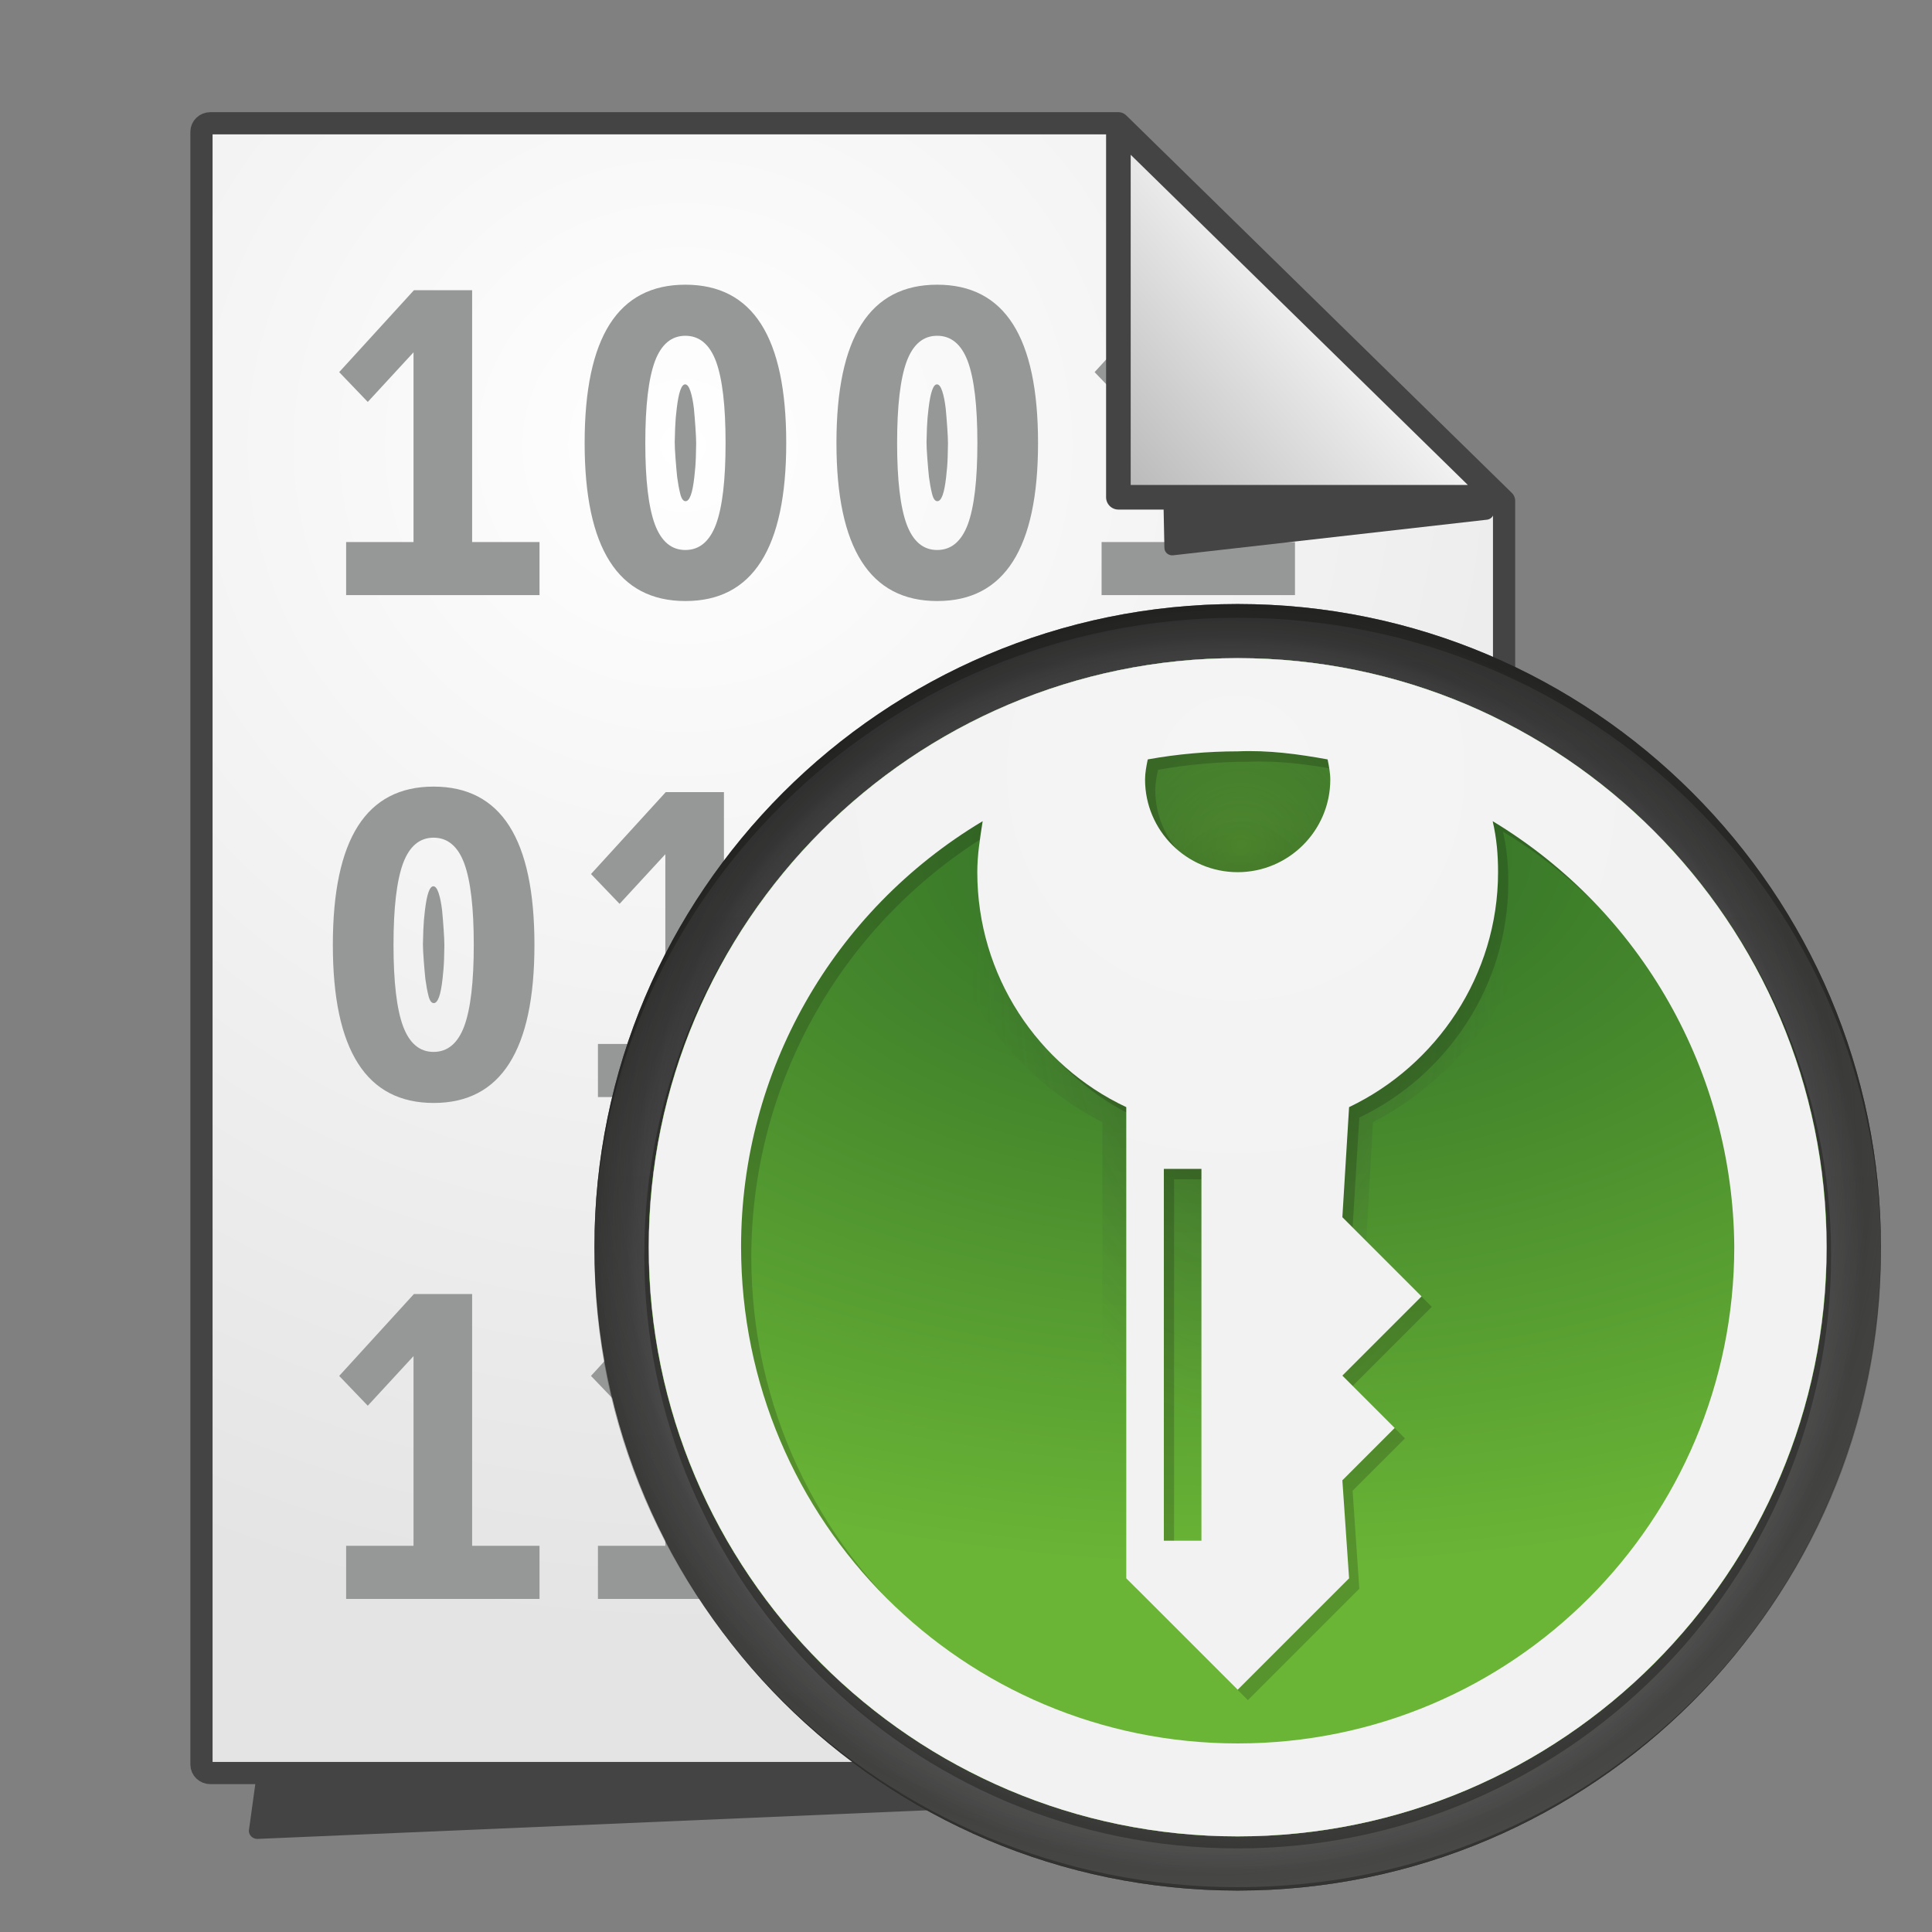 <?xml version="1.0" encoding="UTF-8"?><svg xmlns="http://www.w3.org/2000/svg" xmlns:xlink="http://www.w3.org/1999/xlink" viewBox="0 0 128 128"><rect x="0" y="0" width="128" height="128" fill="#808080" stroke="none"/><defs><radialGradient id="e" cx="45.245" cy="30.458" fx="45.245" fy="30.458" r="81.951" gradientTransform="translate(0 .222) scale(1 .962)" gradientUnits="userSpaceOnUse"><stop offset="0" stop-color="#fff"/><stop offset="1" stop-color="#e4e4e4"/></radialGradient><linearGradient id="i" x1="90.155" y1="17.611" x2="71.147" y2="34.077" gradientUnits="userSpaceOnUse"><stop offset="0" stop-color="#fff"/><stop offset="1" stop-color="#adadad"/></linearGradient><linearGradient id="l" x1="81.999" y1="35.529" x2="81.999" y2="120.763" gradientUnits="userSpaceOnUse"><stop offset="0" stop-color="#414141"/><stop offset=".196" stop-color="#3e3e3e"/><stop offset="1" stop-color="#3a3a3a"/></linearGradient><radialGradient id="n" cx="491.978" cy="94.778" fx="491.978" fy="94.778" r="145.02" gradientTransform="translate(-94.808 41.726) scale(.354)" gradientUnits="userSpaceOnUse"><stop offset=".673" stop-color="#fcfcfc" stop-opacity="0"/><stop offset="1" stop-color="#fcfcfc"/></radialGradient><radialGradient id="p" cx="497.819" cy="113.88" fx="497.819" fy="113.88" r="120.636" gradientTransform="translate(-94.808 41.726) scale(.354)" gradientUnits="userSpaceOnUse"><stop offset=".109" stop-color="#0f0f0d" stop-opacity="0"/><stop offset=".886" stop-color="#414141" stop-opacity="0"/><stop offset=".934" stop-color="#1e1e1d" stop-opacity=".684"/><stop offset=".987" stop-color="#0f0f0d"/></radialGradient><radialGradient id="t" cx="501.839" cy="41.547" fx="501.839" fy="41.547" r="234.314" gradientTransform="translate(-94.808 47.945) scale(.354 .203)" gradientUnits="userSpaceOnUse"><stop offset="0" stop-color="#2e6b26"/><stop offset="1" stop-color="#6ab536"/></radialGradient><radialGradient id="v" cx="500.086" cy="40.311" fx="500.086" fy="40.311" r="45.761" gradientTransform="translate(-94.808 41.726) scale(.354)" gradientUnits="userSpaceOnUse"><stop offset="0" stop-color="#6ab536"/><stop offset="1" stop-color="#2e6b26"/></radialGradient><radialGradient id="x" cx="522.417" cy="69.727" fx="522.417" fy="69.727" r="67.589" gradientTransform="translate(-93.385 26.371) scale(.336 .557)" gradientUnits="userSpaceOnUse"><stop offset="0" stop-color="#000"/><stop offset=".784" stop-color="#4f4f4f" stop-opacity="0"/></radialGradient><radialGradient id="aa" cx="499.111" cy="26.557" fx="499.111" fy="26.557" r="156.41" gradientTransform="translate(-94.808 41.726) scale(.354)" gradientUnits="userSpaceOnUse"><stop offset="0" stop-color="#f5f5f5"/><stop offset=".548" stop-color="#f2f2f2"/></radialGradient></defs><g style="isolation:isolate;"><g id="b"><g id="c"><rect width="128" height="128" style="fill:none; stroke-width:0px;"/><path id="d" d="m99.648,95.689l-77.71-10.351c-.311,0-.563.242-.563.541l-4.887,35.413c0,.299.252.541.563.541l81.447-3.482c.311,0,.563-.242.563-.541l1.151-21.579c0-.299-.252-.541-.563-.541Z" style="fill:#444; stroke-width:0px;"/><path id="f" d="m99.059,117.469H13.937c-.325,0-.589-.252-.589-.563V8.73c0-.311.264-.563.589-.563h60.16l25.552,25.016v83.723c0,.311-.264.563-.589.563Z" style="fill:url(#e); stroke:#444; stroke-linecap:round; stroke-linejoin:round; stroke-width:1.471px;"/><g id="g"><path d="m22.932,35.911h4.465v-12.57l-3.031,3.288-1.894-1.975,4.952-5.426h3.856v16.683h4.465v3.518h-12.813v-3.518Z" style="fill:#969797; stroke-width:0px;"/><path d="m45.419,39.821c-2.237,0-3.91-.875-5.02-2.625-1.11-1.741-1.665-4.357-1.665-7.848,0-3.509.555-6.133,1.665-7.875,1.11-1.741,2.778-2.611,5.006-2.611,2.237,0,3.91.87,5.02,2.611,1.11,1.741,1.665,4.366,1.665,7.875,0,6.981-2.224,10.472-6.671,10.472Zm-.014-3.382c.929,0,1.605-.564,2.03-1.692.424-1.145.636-2.945.636-5.398,0-2.462-.212-4.266-.636-5.412-.424-1.127-1.101-1.691-2.03-1.691-.92,0-1.592.564-2.016,1.691-.424,1.146-.636,2.95-.636,5.412,0,2.453.212,4.253.636,5.398.424,1.128,1.096,1.692,2.016,1.692Zm.014-3.234c-.154,0-.271-.165-.352-.494-.082-.329-.149-.697-.203-1.103-.036-.343-.072-.751-.108-1.225-.036-.473-.054-.836-.054-1.089,0-.171.009-.484.027-.94.018-.455.054-.89.108-1.306.126-1.055.311-1.583.555-1.583.135,0,.252.151.352.454.099.302.175.688.23,1.157.036.379.07.796.101,1.252.031.456.048.805.048,1.048,0,.154-.007.451-.02.893s-.048.884-.101,1.326c-.117,1.074-.311,1.61-.582,1.61Z" style="fill:#969797; stroke-width:0px;"/><path d="m62.102,39.821c-2.237,0-3.91-.875-5.02-2.625-1.11-1.741-1.665-4.357-1.665-7.848,0-3.509.555-6.133,1.665-7.875,1.11-1.741,2.778-2.611,5.006-2.611,2.237,0,3.911.87,5.02,2.611,1.11,1.741,1.665,4.366,1.665,7.875,0,6.981-2.224,10.472-6.671,10.472Zm-.014-3.382c.929,0,1.605-.564,2.03-1.692.424-1.145.636-2.945.636-5.398,0-2.462-.212-4.266-.636-5.412-.424-1.127-1.101-1.691-2.03-1.691-.92,0-1.592.564-2.016,1.691-.424,1.146-.636,2.95-.636,5.412,0,2.453.212,4.253.636,5.398.424,1.128,1.096,1.692,2.016,1.692Zm.014-3.234c-.154,0-.271-.165-.352-.494-.082-.329-.149-.697-.203-1.103-.036-.343-.072-.751-.108-1.225-.036-.473-.054-.836-.054-1.089,0-.171.009-.484.027-.94.018-.455.054-.89.108-1.306.126-1.055.311-1.583.555-1.583.135,0,.252.151.352.454.099.302.175.688.23,1.157.036.379.07.796.101,1.252.031.456.048.805.048,1.048,0,.154-.007.451-.02.893s-.048.884-.101,1.326c-.117,1.074-.311,1.61-.582,1.61Z" style="fill:#969797; stroke-width:0px;"/><path d="m72.981,35.911h4.465v-12.57l-3.031,3.288-1.894-1.975,4.953-5.426h3.856v16.683h4.466v3.518h-12.813v-3.518Z" style="fill:#969797; stroke-width:0px;"/><path d="m28.737,73.074c-2.237,0-3.91-.875-5.02-2.625-1.11-1.741-1.665-4.357-1.665-7.848,0-3.509.555-6.133,1.665-7.875,1.11-1.741,2.778-2.611,5.006-2.611,2.237,0,3.91.87,5.02,2.611,1.11,1.741,1.665,4.366,1.665,7.875,0,6.982-2.224,10.473-6.671,10.473Zm-.014-3.382c.929,0,1.605-.564,2.03-1.692.424-1.145.636-2.946.636-5.399,0-2.462-.212-4.266-.636-5.412-.424-1.127-1.101-1.691-2.03-1.691-.92,0-1.592.564-2.016,1.691-.424,1.146-.636,2.95-.636,5.412,0,2.453.212,4.254.636,5.399.424,1.127,1.096,1.692,2.016,1.692Zm.014-3.234c-.154,0-.271-.165-.352-.494-.082-.329-.149-.697-.203-1.103-.036-.343-.072-.751-.108-1.225-.036-.473-.054-.836-.054-1.089,0-.171.009-.484.027-.94.018-.455.054-.89.108-1.306.126-1.055.311-1.583.555-1.583.135,0,.252.151.352.454.099.302.175.688.23,1.157.036.379.07.796.101,1.252.031.456.048.805.048,1.048,0,.154-.007.451-.02.893s-.048.884-.101,1.326c-.117,1.074-.311,1.611-.582,1.611Z" style="fill:#969797; stroke-width:0px;"/><path d="m39.615,69.164h4.465v-12.57l-3.031,3.288-1.894-1.975,4.952-5.426h3.856v16.684h4.465v3.517h-12.813v-3.517Z" style="fill:#969797; stroke-width:0px;"/><path d="m62.102,73.074c-2.237,0-3.91-.875-5.02-2.625-1.11-1.741-1.665-4.357-1.665-7.848,0-3.509.555-6.133,1.665-7.875,1.11-1.741,2.778-2.611,5.006-2.611,2.237,0,3.911.87,5.02,2.611,1.11,1.741,1.665,4.366,1.665,7.875,0,6.982-2.224,10.473-6.671,10.473Zm-.014-3.382c.929,0,1.605-.564,2.03-1.692.424-1.145.636-2.946.636-5.399,0-2.462-.212-4.266-.636-5.412-.424-1.127-1.101-1.691-2.03-1.691-.92,0-1.592.564-2.016,1.691-.424,1.146-.636,2.95-.636,5.412,0,2.453.212,4.254.636,5.399.424,1.127,1.096,1.692,2.016,1.692Zm.014-3.234c-.154,0-.271-.165-.352-.494-.082-.329-.149-.697-.203-1.103-.036-.343-.072-.751-.108-1.225-.036-.473-.054-.836-.054-1.089,0-.171.009-.484.027-.94.018-.455.054-.89.108-1.306.126-1.055.311-1.583.555-1.583.135,0,.252.151.352.454.099.302.175.688.23,1.157.036.379.07.796.101,1.252.031.456.048.805.048,1.048,0,.154-.007.451-.02.893s-.048.884-.101,1.326c-.117,1.074-.311,1.611-.582,1.611Z" style="fill:#969797; stroke-width:0px;"/><path d="m72.981,69.164h4.465v-12.57l-3.031,3.288-1.894-1.975,4.953-5.426h3.856v16.684h4.466v3.517h-12.813v-3.517Z" style="fill:#969797; stroke-width:0px;"/><path d="m22.932,102.415h4.465v-12.569l-3.031,3.287-1.894-1.975,4.952-5.426h3.856v16.683h4.465v3.518h-12.813v-3.518Z" style="fill:#969797; stroke-width:0px;"/><path d="m39.615,102.415h4.465v-12.569l-3.031,3.287-1.894-1.975,4.952-5.426h3.856v16.683h4.465v3.518h-12.813v-3.518Z" style="fill:#969797; stroke-width:0px;"/><path d="m56.298,102.415h4.465v-12.569l-3.031,3.287-1.894-1.975,4.952-5.426h3.856v16.683h4.465v3.518h-12.813v-3.518Z" style="fill:#969797; stroke-width:0px;"/><path d="m78.786,106.326c-2.237,0-3.91-.876-5.02-2.626-1.11-1.741-1.665-4.356-1.665-7.847,0-3.509.555-6.133,1.665-7.874s2.777-2.611,5.006-2.611c2.237,0,3.911.87,5.021,2.611,1.108,1.741,1.663,4.365,1.663,7.874,0,6.982-2.224,10.473-6.671,10.473Zm-.014-3.383c.929,0,1.606-.563,2.03-1.691.424-1.146.635-2.946.635-5.399,0-2.463-.211-4.266-.635-5.412-.424-1.127-1.101-1.691-2.03-1.691-.92,0-1.592.563-2.017,1.691-.423,1.146-.635,2.95-.635,5.412,0,2.453.212,4.253.635,5.399.424,1.127,1.096,1.691,2.017,1.691Zm.014-3.234c-.154,0-.271-.164-.351-.493-.083-.329-.149-.697-.204-1.103-.037-.342-.072-.75-.109-1.224-.035-.474-.054-.837-.054-1.09,0-.171.009-.485.027-.94.019-.456.054-.89.109-1.305.126-1.055.311-1.583.555-1.583.136,0,.253.15.351.452.1.303.178.689.23,1.158.038.378.071.796.102,1.251.031.456.048.806.048,1.049,0,.154-.008.451-.021.893s-.048.884-.102,1.326c-.117,1.073-.309,1.609-.581,1.609Z" style="fill:#969797; stroke-width:0px;"/></g><path id="h" d="m98.513,34.432l-20.79,2.358c-.303.034-.572-.19-.578-.484l-.069-3.353c-.006-.276.223-.503.51-.507l20.859-.287c.288-.004.525.22.525.497v1.283c0,.252-.196.464-.457.494Z" style="fill:#444; stroke-width:0px;"/><polygon id="j" points="99.245 32.945 74.096 32.945 74.096 8.315 99.245 32.945" style="fill:url(#i); stroke:#444; stroke-linejoin:round; stroke-width:1.63px;"/></g><g id="k"><rect x="37.212" y="37.848" width="89.573" height="89.573" style="fill:none; stroke-width:0px;"/><path id="m" d="m81.999,125.252c-23.499,0-42.617-19.118-42.617-42.617s19.118-42.617,42.617-42.617,42.617,19.118,42.617,42.617-19.118,42.617-42.617,42.617Zm0-81.648c-21.512,0-39.014,17.509-39.014,39.031s17.502,39.031,39.014,39.031,39.014-17.509,39.014-39.031-17.502-39.031-39.014-39.031Z" style="fill:url(#l); stroke-width:0px;"/><path id="o" d="m81.999,40.034c-23.49,0-42.6,19.11-42.6,42.6s19.11,42.6,42.6,42.6,42.6-19.111,42.6-42.6-19.11-42.6-42.6-42.6Z" style="fill:url(#n); mix-blend-mode:lighten; opacity:.32; stroke-width:0px;"/><path id="q" d="m81.999,125.252c-23.499,0-42.617-19.118-42.617-42.617s19.118-42.617,42.617-42.617,42.617,19.118,42.617,42.617-19.118,42.617-42.617,42.617Zm0-81.648c-21.512,0-39.014,17.509-39.014,39.031s17.502,39.031,39.014,39.031,39.014-17.509,39.014-39.031-17.502-39.031-39.014-39.031Z" style="fill:url(#p); opacity:.44; stroke-width:0px;"/><path id="r" d="m81.999,43.832c-21.678,0-39.315,17.636-39.315,39.315s17.636,39.315,39.315,39.315,39.315-17.637,39.315-39.315-17.636-39.315-39.315-39.315Z" style="fill:rgba(15,15,13,.35); stroke-width:0px;"/><path id="s" d="m81.999,125.252c-23.499,0-42.617-19.118-42.617-42.617s19.118-42.617,42.617-42.617,42.617,19.118,42.617,42.617-19.118,42.617-42.617,42.617Zm0-84.322c-23.499,0-42.617,18.864-42.617,42.05s19.118,42.05,42.617,42.05,42.617-18.864,42.617-42.05-19.118-42.05-42.617-42.05Z" style="fill:#0f0f0d; opacity:.35; stroke-width:0px;"/><path id="u" d="m81.999,43.603c-21.522,0-39.031,17.509-39.031,39.031s17.509,39.031,39.031,39.031,39.031-17.509,39.031-39.031-17.509-39.031-39.031-39.031Z" style="fill:url(#t); stroke-width:0px;"/><path id="w" d="m81.999,46.848c-6.411,0-11.626,5.215-11.626,11.626s5.215,11.626,11.626,11.626,11.626-5.215,11.626-11.626-5.215-11.626-11.626-11.626Z" style="fill:url(#v); mix-blend-mode:lighten; opacity:.7; stroke-width:0px;"/><path id="y" d="m61.486,49.3c-.002.013-.004.026-.006.04-.051.009-.051-.003.006-.04Zm29.473,25.052l-.54,9.645,6.37,6.939-6.37,6.939,4.21,4.587-4.21,4.587.54,9.566h-17.922v-42.263c-7.125-3.646-11.984-11.527-11.984-20.583,0-1.516.212-2.916.426-4.43.773-.146,13.273-5.385,13.273-5.385-.104.566,14.594.566,14.49,0,0,0,12.077,5.196,13.288,5.451.306,1.488.411,2.87.411,4.363,0,9.056-4.966,16.937-11.984,20.583Zm11.552-25.052c.008.036.013.071.021.106.133.028.137-.003-.021-.106Z" style="fill:url(#x); mix-blend-mode:multiply; opacity:.3; stroke-width:0px;"/><path id="z" d="m61.087,108.129c-6.926-6.024-11.311-14.903-11.311-24.84,0-11.562,6.047-22.235,16.006-28.194-.178,1.156-.356,2.224-.356,3.38,0,6.848,4.002,12.807,9.87,15.565v31.218l7.381,7.382,7.381-7.382-.445-6.493,3.468-3.469-3.468-3.469,5.246-5.247-5.246-5.247.445-7.293c5.78-2.757,9.87-8.716,9.87-15.565,0-1.156-.089-2.224-.356-3.38,3.614,2.182,6.713,4.998,9.197,8.256-6.007-8.25-15.766-13.617-26.785-13.617-18.258,0-33.059,14.73-33.059,32.901,0,10.282,4.74,19.461,12.163,25.494Zm19.189-5.362h-2.49v-24.637h2.49v24.637Zm-3.557-51.764c1.956-.356,4.002-.534,5.958-.534,2.045-.089,4.002.178,5.958.534.089.445.178.889.178,1.334,0,3.38-2.757,6.137-6.136,6.137s-6.136-2.757-6.136-6.137c0-.445.089-.889.178-1.334Z" style="fill:#0f0f0d; mix-blend-mode:multiply; opacity:.2; stroke-width:0px;"/><path id="ab" d="m81.999,43.603c-21.512,0-39.014,17.509-39.014,39.031s17.502,39.031,39.014,39.031,39.014-17.509,39.014-39.031-17.502-39.031-39.014-39.031Zm-5.958,6.71c1.956-.356,4.002-.534,5.958-.534,2.045-.089,4.002.178,5.958.534.089.445.178.889.178,1.334,0,3.38-2.757,6.137-6.136,6.137s-6.136-2.757-6.136-6.137c0-.445.089-.889.178-1.334Zm3.557,27.127v24.637h-2.49v-24.637h2.49Zm2.401,38.067c-18.14,0-32.901-14.675-32.901-32.908,0-11.562,6.047-22.235,16.006-28.194-.178,1.156-.356,2.224-.356,3.38,0,6.848,4.002,12.807,9.87,15.565v31.218l7.381,7.382,7.381-7.382-.445-6.493,3.468-3.469-3.468-3.469,5.246-5.247-5.246-5.247.445-7.293c5.78-2.757,9.87-8.716,9.87-15.565,0-1.156-.089-2.224-.356-3.38,9.87,5.959,15.917,16.632,16.006,28.194,0,18.144-14.672,32.908-32.901,32.908Z" style="fill:url(#aa); stroke-width:0px;"/></g></g></g></svg>